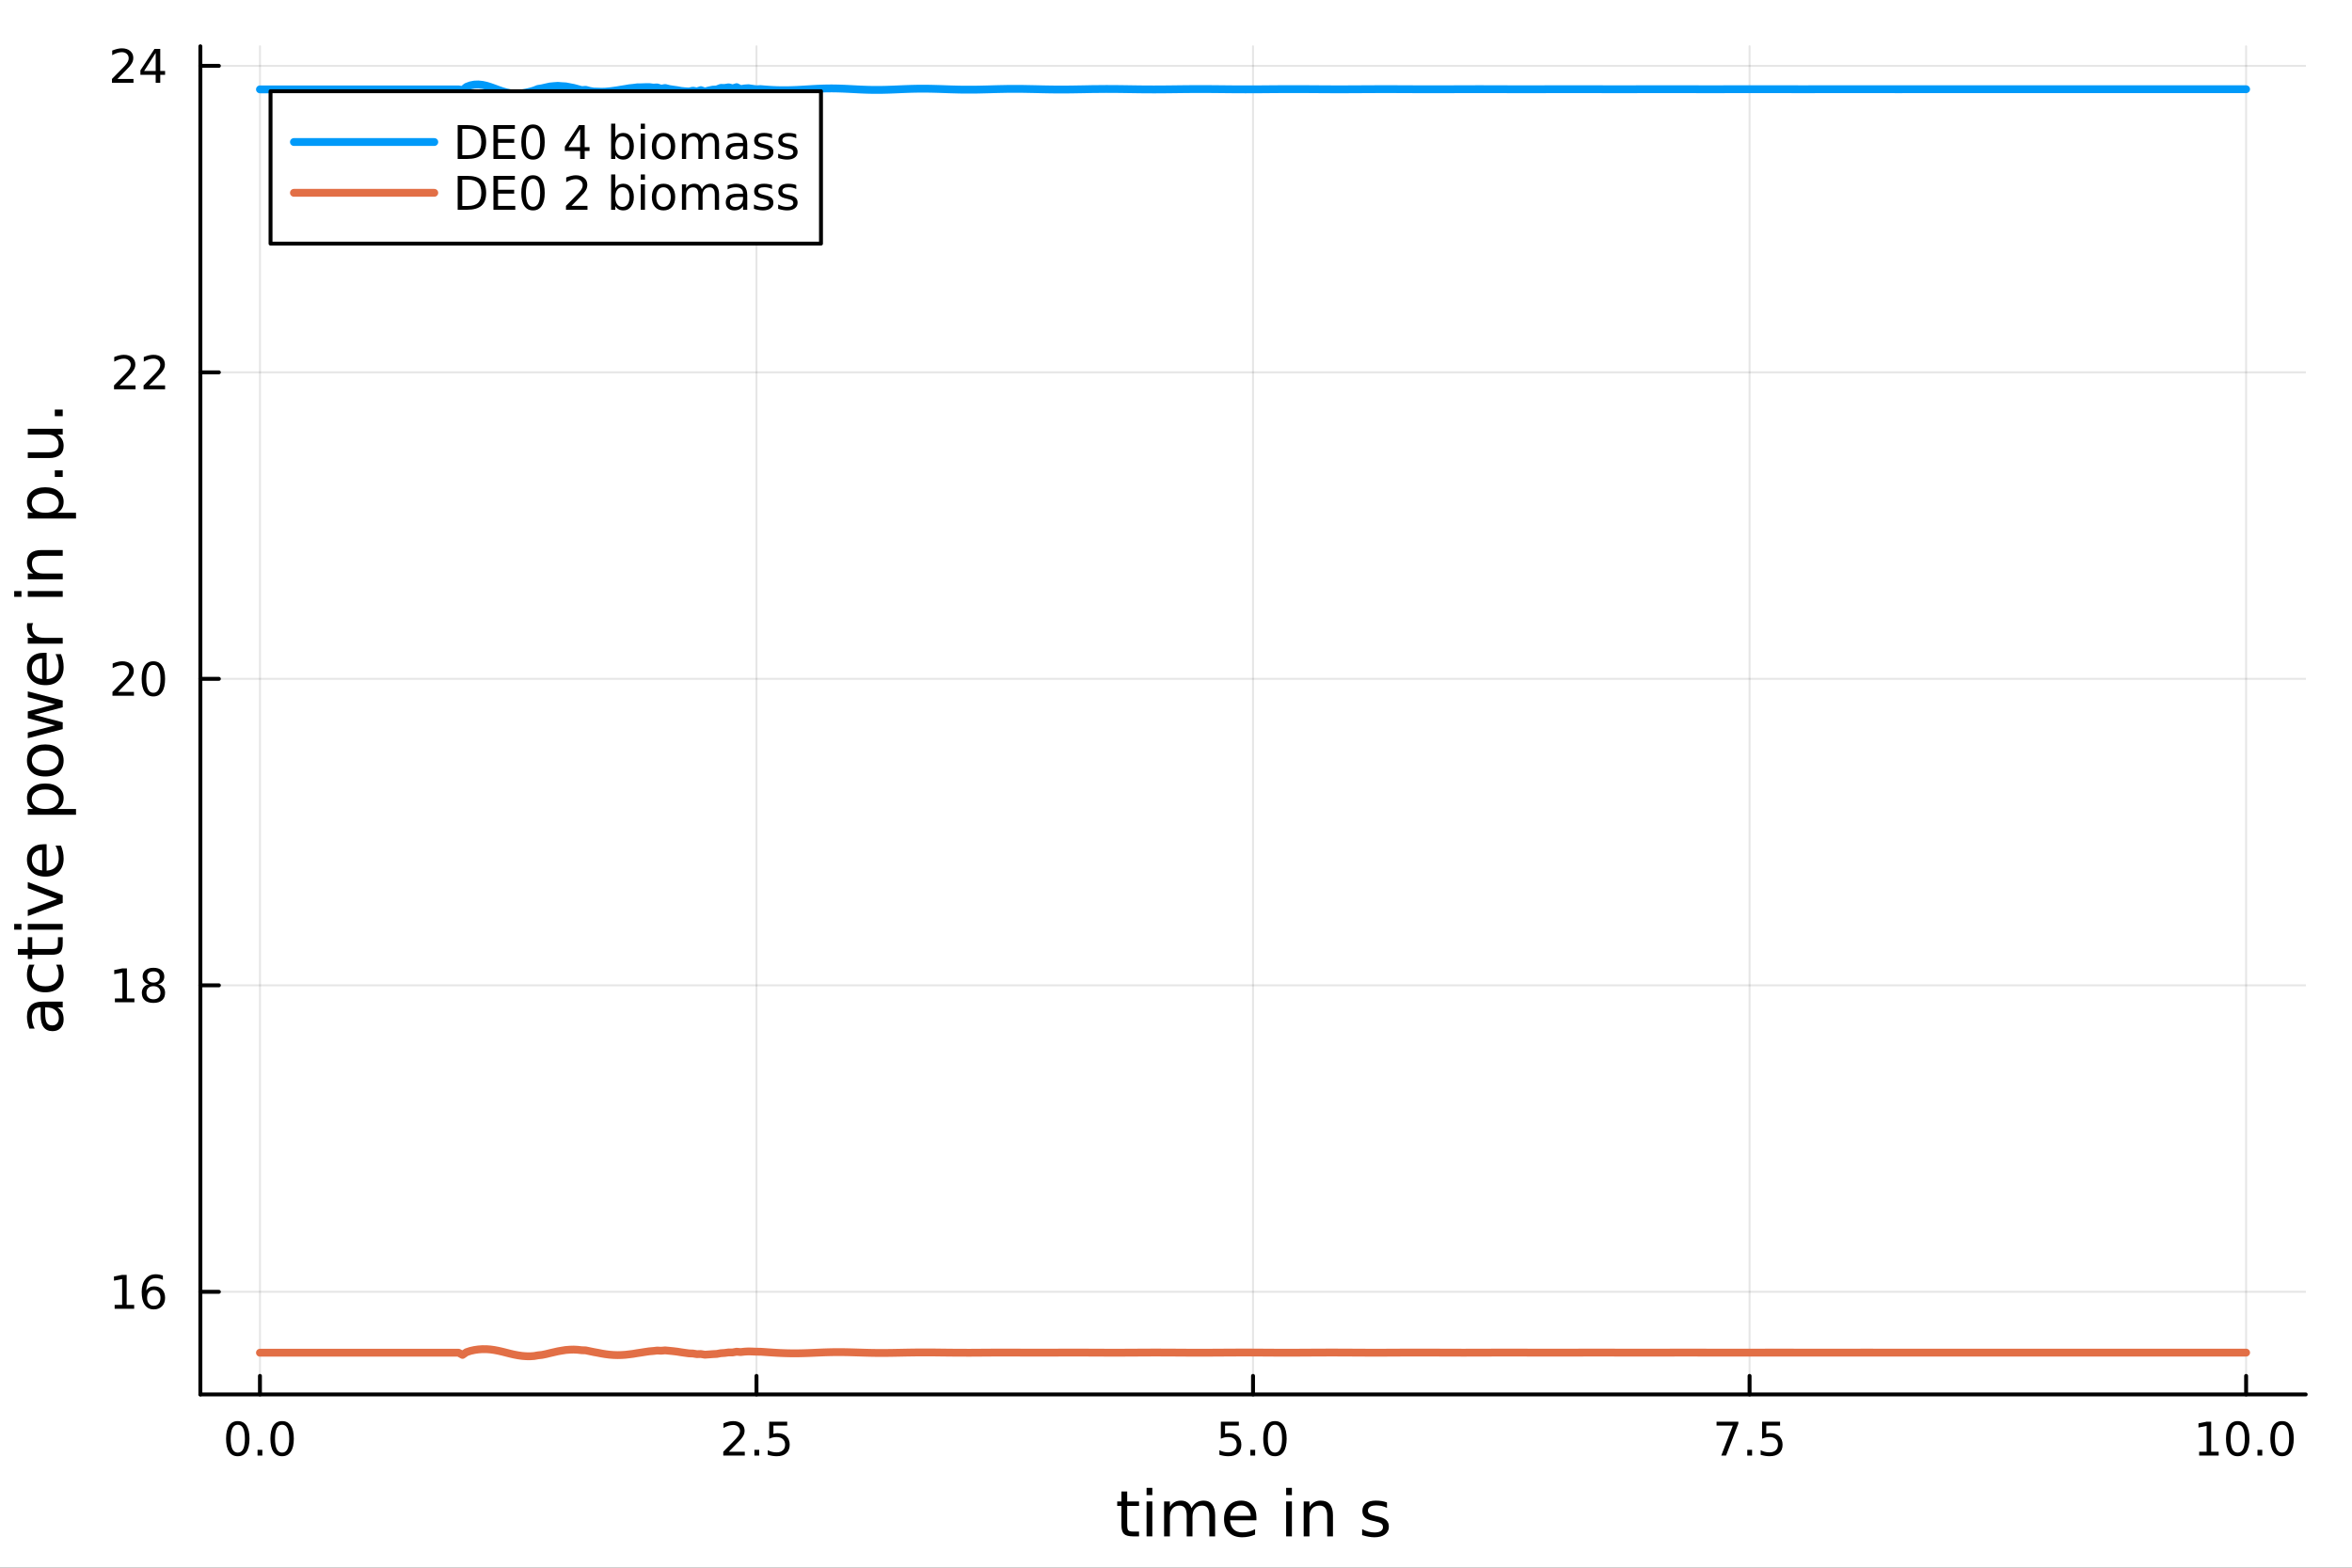 <svg xmlns="http://www.w3.org/2000/svg" xmlns:xlink="http://www.w3.org/1999/xlink" width="600" height="400" viewBox="0 0 2400 1600">
<rect x="0" y="0" width="2400" height="1600" fill="#333333" stroke="none"/>
<defs>
  <clipPath id="clip910">
    <rect x="0" y="0" width="2400" height="1600"></rect>
  </clipPath>
</defs>
<path clip-path="url(#clip910)" d="M0 1600 L2400 1600 L2400 0 L0 0  Z" fill="#ffffff" fill-rule="evenodd" fill-opacity="1"></path>
<defs>
  <clipPath id="clip911">
    <rect x="480" y="0" width="1681" height="1600"></rect>
  </clipPath>
</defs>
<path clip-path="url(#clip910)" d="M204.45 1423.18 L2352.76 1423.18 L2352.76 47.244 L204.45 47.244  Z" fill="#ffffff" fill-rule="evenodd" fill-opacity="1"></path>
<defs>
  <clipPath id="clip912">
    <rect x="204" y="47" width="2149" height="1377"></rect>
  </clipPath>
</defs>
<polyline clip-path="url(#clip912)" style="stroke:#000000; stroke-linecap:round; stroke-linejoin:round; stroke-width:2; stroke-opacity:0.1; fill:none" points="265.251,1423.18 265.251,47.244 "></polyline>
<polyline clip-path="url(#clip912)" style="stroke:#000000; stroke-linecap:round; stroke-linejoin:round; stroke-width:2; stroke-opacity:0.1; fill:none" points="771.927,1423.18 771.927,47.244 "></polyline>
<polyline clip-path="url(#clip912)" style="stroke:#000000; stroke-linecap:round; stroke-linejoin:round; stroke-width:2; stroke-opacity:0.1; fill:none" points="1278.6,1423.18 1278.6,47.244 "></polyline>
<polyline clip-path="url(#clip912)" style="stroke:#000000; stroke-linecap:round; stroke-linejoin:round; stroke-width:2; stroke-opacity:0.1; fill:none" points="1785.28,1423.18 1785.28,47.244 "></polyline>
<polyline clip-path="url(#clip912)" style="stroke:#000000; stroke-linecap:round; stroke-linejoin:round; stroke-width:2; stroke-opacity:0.1; fill:none" points="2291.95,1423.18 2291.95,47.244 "></polyline>
<polyline clip-path="url(#clip912)" style="stroke:#000000; stroke-linecap:round; stroke-linejoin:round; stroke-width:2; stroke-opacity:0.1; fill:none" points="204.45,1318.44 2352.76,1318.44 "></polyline>
<polyline clip-path="url(#clip912)" style="stroke:#000000; stroke-linecap:round; stroke-linejoin:round; stroke-width:2; stroke-opacity:0.1; fill:none" points="204.45,1005.63 2352.76,1005.63 "></polyline>
<polyline clip-path="url(#clip912)" style="stroke:#000000; stroke-linecap:round; stroke-linejoin:round; stroke-width:2; stroke-opacity:0.1; fill:none" points="204.45,692.826 2352.76,692.826 "></polyline>
<polyline clip-path="url(#clip912)" style="stroke:#000000; stroke-linecap:round; stroke-linejoin:round; stroke-width:2; stroke-opacity:0.1; fill:none" points="204.45,380.019 2352.76,380.019 "></polyline>
<polyline clip-path="url(#clip912)" style="stroke:#000000; stroke-linecap:round; stroke-linejoin:round; stroke-width:2; stroke-opacity:0.1; fill:none" points="204.45,67.213 2352.76,67.213 "></polyline>
<polyline clip-path="url(#clip910)" style="stroke:#000000; stroke-linecap:round; stroke-linejoin:round; stroke-width:4; stroke-opacity:1; fill:none" points="204.45,1423.18 2352.76,1423.18 "></polyline>
<polyline clip-path="url(#clip910)" style="stroke:#000000; stroke-linecap:round; stroke-linejoin:round; stroke-width:4; stroke-opacity:1; fill:none" points="265.251,1423.18 265.251,1404.28 "></polyline>
<polyline clip-path="url(#clip910)" style="stroke:#000000; stroke-linecap:round; stroke-linejoin:round; stroke-width:4; stroke-opacity:1; fill:none" points="771.927,1423.18 771.927,1404.28 "></polyline>
<polyline clip-path="url(#clip910)" style="stroke:#000000; stroke-linecap:round; stroke-linejoin:round; stroke-width:4; stroke-opacity:1; fill:none" points="1278.6,1423.18 1278.6,1404.28 "></polyline>
<polyline clip-path="url(#clip910)" style="stroke:#000000; stroke-linecap:round; stroke-linejoin:round; stroke-width:4; stroke-opacity:1; fill:none" points="1785.28,1423.18 1785.28,1404.28 "></polyline>
<polyline clip-path="url(#clip910)" style="stroke:#000000; stroke-linecap:round; stroke-linejoin:round; stroke-width:4; stroke-opacity:1; fill:none" points="2291.95,1423.18 2291.95,1404.28 "></polyline>
<path clip-path="url(#clip910)" d="M242.635 1454.1 Q239.024 1454.1 237.195 1457.66 Q235.39 1461.2 235.39 1468.33 Q235.39 1475.44 237.195 1479.01 Q239.024 1482.55 242.635 1482.55 Q246.269 1482.55 248.075 1479.01 Q249.904 1475.44 249.904 1468.33 Q249.904 1461.2 248.075 1457.66 Q246.269 1454.1 242.635 1454.1 M242.635 1450.39 Q248.445 1450.39 251.501 1455 Q254.58 1459.58 254.58 1468.33 Q254.58 1477.06 251.501 1481.67 Q248.445 1486.25 242.635 1486.25 Q236.825 1486.25 233.746 1481.67 Q230.691 1477.06 230.691 1468.33 Q230.691 1459.58 233.746 1455 Q236.825 1450.39 242.635 1450.39 Z" fill="#000000" fill-rule="nonzero" fill-opacity="1"></path><path clip-path="url(#clip910)" d="M262.797 1479.7 L267.681 1479.7 L267.681 1485.58 L262.797 1485.58 L262.797 1479.7 Z" fill="#000000" fill-rule="nonzero" fill-opacity="1"></path><path clip-path="url(#clip910)" d="M287.866 1454.1 Q284.255 1454.1 282.427 1457.66 Q280.621 1461.2 280.621 1468.33 Q280.621 1475.44 282.427 1479.01 Q284.255 1482.55 287.866 1482.55 Q291.501 1482.55 293.306 1479.01 Q295.135 1475.44 295.135 1468.33 Q295.135 1461.2 293.306 1457.66 Q291.501 1454.1 287.866 1454.1 M287.866 1450.39 Q293.677 1450.39 296.732 1455 Q299.811 1459.58 299.811 1468.33 Q299.811 1477.06 296.732 1481.67 Q293.677 1486.25 287.866 1486.25 Q282.056 1486.25 278.978 1481.67 Q275.922 1477.06 275.922 1468.33 Q275.922 1459.58 278.978 1455 Q282.056 1450.39 287.866 1450.39 Z" fill="#000000" fill-rule="nonzero" fill-opacity="1"></path><path clip-path="url(#clip910)" d="M743.663 1481.64 L759.982 1481.64 L759.982 1485.58 L738.038 1485.58 L738.038 1481.64 Q740.7 1478.89 745.283 1474.26 Q749.89 1469.61 751.07 1468.27 Q753.316 1465.74 754.195 1464.01 Q755.098 1462.25 755.098 1460.56 Q755.098 1457.8 753.154 1456.07 Q751.232 1454.33 748.131 1454.33 Q745.932 1454.33 743.478 1455.09 Q741.047 1455.86 738.27 1457.41 L738.27 1452.69 Q741.094 1451.55 743.547 1450.97 Q746.001 1450.39 748.038 1450.39 Q753.408 1450.39 756.603 1453.08 Q759.797 1455.77 759.797 1460.26 Q759.797 1462.39 758.987 1464.31 Q758.2 1466.2 756.094 1468.8 Q755.515 1469.47 752.413 1472.69 Q749.311 1475.88 743.663 1481.64 Z" fill="#000000" fill-rule="nonzero" fill-opacity="1"></path><path clip-path="url(#clip910)" d="M769.797 1479.7 L774.681 1479.7 L774.681 1485.58 L769.797 1485.58 L769.797 1479.7 Z" fill="#000000" fill-rule="nonzero" fill-opacity="1"></path><path clip-path="url(#clip910)" d="M784.913 1451.02 L803.269 1451.02 L803.269 1454.96 L789.195 1454.96 L789.195 1463.43 Q790.214 1463.08 791.232 1462.92 Q792.251 1462.73 793.269 1462.73 Q799.056 1462.73 802.436 1465.9 Q805.816 1469.08 805.816 1474.49 Q805.816 1480.07 802.343 1483.17 Q798.871 1486.25 792.552 1486.25 Q790.376 1486.25 788.107 1485.88 Q785.862 1485.51 783.455 1484.77 L783.455 1480.07 Q785.538 1481.2 787.76 1481.76 Q789.982 1482.32 792.459 1482.32 Q796.464 1482.32 798.802 1480.21 Q801.14 1478.1 801.14 1474.49 Q801.14 1470.88 798.802 1468.77 Q796.464 1466.67 792.459 1466.67 Q790.584 1466.67 788.709 1467.08 Q786.857 1467.5 784.913 1468.38 L784.913 1451.02 Z" fill="#000000" fill-rule="nonzero" fill-opacity="1"></path><path clip-path="url(#clip910)" d="M1245.77 1451.02 L1264.12 1451.02 L1264.12 1454.96 L1250.05 1454.96 L1250.05 1463.43 Q1251.07 1463.08 1252.09 1462.92 Q1253.11 1462.73 1254.12 1462.73 Q1259.91 1462.73 1263.29 1465.9 Q1266.67 1469.08 1266.67 1474.49 Q1266.67 1480.07 1263.2 1483.17 Q1259.73 1486.25 1253.41 1486.25 Q1251.23 1486.25 1248.96 1485.88 Q1246.72 1485.51 1244.31 1484.77 L1244.31 1480.07 Q1246.39 1481.2 1248.61 1481.76 Q1250.84 1482.32 1253.31 1482.32 Q1257.32 1482.32 1259.66 1480.21 Q1261.99 1478.1 1261.99 1474.49 Q1261.99 1470.88 1259.66 1468.77 Q1257.32 1466.67 1253.31 1466.67 Q1251.44 1466.67 1249.56 1467.08 Q1247.71 1467.5 1245.77 1468.38 L1245.77 1451.02 Z" fill="#000000" fill-rule="nonzero" fill-opacity="1"></path><path clip-path="url(#clip910)" d="M1275.88 1479.7 L1280.77 1479.7 L1280.77 1485.58 L1275.88 1485.58 L1275.88 1479.7 Z" fill="#000000" fill-rule="nonzero" fill-opacity="1"></path><path clip-path="url(#clip910)" d="M1300.95 1454.1 Q1297.34 1454.1 1295.51 1457.66 Q1293.71 1461.2 1293.71 1468.33 Q1293.71 1475.44 1295.51 1479.01 Q1297.34 1482.55 1300.95 1482.55 Q1304.59 1482.55 1306.39 1479.01 Q1308.22 1475.44 1308.22 1468.33 Q1308.22 1461.2 1306.39 1457.66 Q1304.59 1454.1 1300.95 1454.1 M1300.95 1450.39 Q1306.76 1450.39 1309.82 1455 Q1312.9 1459.58 1312.9 1468.33 Q1312.9 1477.06 1309.82 1481.67 Q1306.76 1486.25 1300.95 1486.25 Q1295.14 1486.25 1292.06 1481.67 Q1289.01 1477.06 1289.01 1468.33 Q1289.01 1459.58 1292.06 1455 Q1295.14 1450.39 1300.95 1450.39 Z" fill="#000000" fill-rule="nonzero" fill-opacity="1"></path><path clip-path="url(#clip910)" d="M1751.6 1451.02 L1773.82 1451.02 L1773.82 1453.01 L1761.27 1485.58 L1756.39 1485.58 L1768.2 1454.96 L1751.6 1454.96 L1751.6 1451.02 Z" fill="#000000" fill-rule="nonzero" fill-opacity="1"></path><path clip-path="url(#clip910)" d="M1782.94 1479.7 L1787.83 1479.7 L1787.83 1485.58 L1782.94 1485.58 L1782.94 1479.7 Z" fill="#000000" fill-rule="nonzero" fill-opacity="1"></path><path clip-path="url(#clip910)" d="M1798.06 1451.02 L1816.41 1451.02 L1816.41 1454.96 L1802.34 1454.96 L1802.34 1463.43 Q1803.36 1463.08 1804.38 1462.92 Q1805.39 1462.73 1806.41 1462.73 Q1812.2 1462.73 1815.58 1465.9 Q1818.96 1469.08 1818.96 1474.49 Q1818.96 1480.07 1815.49 1483.17 Q1812.01 1486.25 1805.7 1486.25 Q1803.52 1486.25 1801.25 1485.88 Q1799.01 1485.51 1796.6 1484.77 L1796.6 1480.07 Q1798.68 1481.2 1800.9 1481.76 Q1803.13 1482.32 1805.6 1482.32 Q1809.61 1482.32 1811.95 1480.21 Q1814.28 1478.1 1814.28 1474.49 Q1814.28 1470.88 1811.95 1468.77 Q1809.61 1466.67 1805.6 1466.67 Q1803.73 1466.67 1801.85 1467.08 Q1800 1467.5 1798.06 1468.38 L1798.06 1451.02 Z" fill="#000000" fill-rule="nonzero" fill-opacity="1"></path><path clip-path="url(#clip910)" d="M2244.03 1481.64 L2251.67 1481.64 L2251.67 1455.28 L2243.36 1456.95 L2243.36 1452.69 L2251.62 1451.02 L2256.3 1451.02 L2256.3 1481.64 L2263.93 1481.64 L2263.93 1485.58 L2244.03 1485.58 L2244.03 1481.64 Z" fill="#000000" fill-rule="nonzero" fill-opacity="1"></path><path clip-path="url(#clip910)" d="M2283.38 1454.1 Q2279.77 1454.1 2277.94 1457.66 Q2276.13 1461.2 2276.13 1468.33 Q2276.13 1475.44 2277.94 1479.01 Q2279.77 1482.55 2283.38 1482.55 Q2287.01 1482.55 2288.82 1479.01 Q2290.65 1475.44 2290.65 1468.33 Q2290.65 1461.2 2288.82 1457.66 Q2287.01 1454.1 2283.38 1454.1 M2283.38 1450.39 Q2289.19 1450.39 2292.24 1455 Q2295.32 1459.58 2295.32 1468.33 Q2295.32 1477.06 2292.24 1481.67 Q2289.19 1486.25 2283.38 1486.25 Q2277.57 1486.25 2274.49 1481.67 Q2271.43 1477.06 2271.43 1468.33 Q2271.43 1459.58 2274.49 1455 Q2277.57 1450.39 2283.38 1450.39 Z" fill="#000000" fill-rule="nonzero" fill-opacity="1"></path><path clip-path="url(#clip910)" d="M2303.54 1479.7 L2308.42 1479.7 L2308.42 1485.58 L2303.54 1485.58 L2303.54 1479.7 Z" fill="#000000" fill-rule="nonzero" fill-opacity="1"></path><path clip-path="url(#clip910)" d="M2328.61 1454.1 Q2325 1454.1 2323.17 1457.66 Q2321.36 1461.2 2321.36 1468.33 Q2321.36 1475.44 2323.17 1479.01 Q2325 1482.55 2328.61 1482.55 Q2332.24 1482.55 2334.05 1479.01 Q2335.88 1475.44 2335.88 1468.33 Q2335.88 1461.2 2334.05 1457.66 Q2332.24 1454.1 2328.61 1454.1 M2328.61 1450.39 Q2334.42 1450.39 2337.48 1455 Q2340.55 1459.58 2340.55 1468.33 Q2340.55 1477.06 2337.48 1481.67 Q2334.42 1486.25 2328.61 1486.25 Q2322.8 1486.25 2319.72 1481.67 Q2316.67 1477.06 2316.67 1468.33 Q2316.67 1459.58 2319.72 1455 Q2322.8 1450.39 2328.61 1450.39 Z" fill="#000000" fill-rule="nonzero" fill-opacity="1"></path><path clip-path="url(#clip910)" d="M1150.21 1522.27 L1150.21 1532.4 L1162.27 1532.4 L1162.27 1536.95 L1150.21 1536.95 L1150.21 1556.3 Q1150.21 1560.66 1151.38 1561.9 Q1152.59 1563.14 1156.25 1563.14 L1162.27 1563.14 L1162.27 1568.04 L1156.25 1568.04 Q1149.47 1568.04 1146.9 1565.53 Q1144.32 1562.98 1144.32 1556.3 L1144.32 1536.95 L1140.02 1536.95 L1140.02 1532.4 L1144.32 1532.4 L1144.32 1522.27 L1150.21 1522.27 Z" fill="#000000" fill-rule="nonzero" fill-opacity="1"></path><path clip-path="url(#clip910)" d="M1169.97 1532.4 L1175.83 1532.4 L1175.83 1568.04 L1169.97 1568.04 L1169.97 1532.4 M1169.97 1518.52 L1175.83 1518.52 L1175.83 1525.93 L1169.97 1525.93 L1169.97 1518.52 Z" fill="#000000" fill-rule="nonzero" fill-opacity="1"></path><path clip-path="url(#clip910)" d="M1215.84 1539.24 Q1218.03 1535.29 1221.09 1533.41 Q1224.14 1531.54 1228.28 1531.54 Q1233.85 1531.54 1236.88 1535.45 Q1239.9 1539.33 1239.9 1546.53 L1239.9 1568.04 L1234.01 1568.04 L1234.01 1546.72 Q1234.01 1541.59 1232.2 1539.11 Q1230.38 1536.63 1226.66 1536.63 Q1222.11 1536.63 1219.47 1539.65 Q1216.82 1542.68 1216.82 1547.9 L1216.82 1568.04 L1210.94 1568.04 L1210.94 1546.72 Q1210.94 1541.56 1209.12 1539.11 Q1207.31 1536.63 1203.52 1536.63 Q1199.03 1536.63 1196.39 1539.68 Q1193.75 1542.71 1193.75 1547.9 L1193.75 1568.04 L1187.86 1568.04 L1187.86 1532.4 L1193.75 1532.4 L1193.75 1537.93 Q1195.75 1534.66 1198.55 1533.1 Q1201.35 1531.54 1205.21 1531.54 Q1209.09 1531.54 1211.79 1533.51 Q1214.53 1535.48 1215.84 1539.24 Z" fill="#000000" fill-rule="nonzero" fill-opacity="1"></path><path clip-path="url(#clip910)" d="M1282.07 1548.76 L1282.07 1551.62 L1255.15 1551.62 Q1255.53 1557.67 1258.77 1560.85 Q1262.05 1564 1267.88 1564 Q1271.25 1564 1274.4 1563.17 Q1277.58 1562.35 1280.7 1560.69 L1280.7 1566.23 Q1277.55 1567.57 1274.24 1568.27 Q1270.93 1568.97 1267.53 1568.97 Q1259 1568.97 1254 1564 Q1249.03 1559.04 1249.03 1550.57 Q1249.03 1541.82 1253.74 1536.69 Q1258.49 1531.54 1266.51 1531.54 Q1273.7 1531.54 1277.87 1536.18 Q1282.07 1540.8 1282.07 1548.76 M1276.22 1547.04 Q1276.15 1542.23 1273.51 1539.37 Q1270.9 1536.5 1266.57 1536.5 Q1261.67 1536.5 1258.71 1539.27 Q1255.78 1542.04 1255.34 1547.07 L1276.22 1547.04 Z" fill="#000000" fill-rule="nonzero" fill-opacity="1"></path><path clip-path="url(#clip910)" d="M1312.4 1532.4 L1318.26 1532.4 L1318.26 1568.04 L1312.4 1568.04 L1312.4 1532.4 M1312.4 1518.52 L1318.26 1518.52 L1318.26 1525.93 L1312.4 1525.93 L1312.4 1518.52 Z" fill="#000000" fill-rule="nonzero" fill-opacity="1"></path><path clip-path="url(#clip910)" d="M1360.15 1546.53 L1360.15 1568.04 L1354.29 1568.04 L1354.29 1546.72 Q1354.29 1541.66 1352.32 1539.14 Q1350.34 1536.63 1346.4 1536.63 Q1341.66 1536.63 1338.92 1539.65 Q1336.18 1542.68 1336.18 1547.9 L1336.18 1568.04 L1330.29 1568.04 L1330.29 1532.4 L1336.18 1532.4 L1336.18 1537.93 Q1338.28 1534.72 1341.11 1533.13 Q1343.98 1531.54 1347.7 1531.54 Q1353.85 1531.54 1357 1535.36 Q1360.15 1539.14 1360.15 1546.53 Z" fill="#000000" fill-rule="nonzero" fill-opacity="1"></path><path clip-path="url(#clip910)" d="M1415.27 1533.45 L1415.27 1538.98 Q1412.79 1537.71 1410.12 1537.07 Q1407.44 1536.44 1404.58 1536.44 Q1400.22 1536.44 1398.02 1537.77 Q1395.86 1539.11 1395.86 1541.79 Q1395.86 1543.82 1397.42 1545 Q1398.98 1546.15 1403.69 1547.2 L1405.69 1547.64 Q1411.93 1548.98 1414.54 1551.43 Q1417.18 1553.85 1417.18 1558.21 Q1417.18 1563.17 1413.24 1566.07 Q1409.32 1568.97 1402.45 1568.97 Q1399.58 1568.97 1396.46 1568.39 Q1393.38 1567.85 1389.94 1566.74 L1389.94 1560.69 Q1393.19 1562.38 1396.34 1563.24 Q1399.49 1564.07 1402.57 1564.07 Q1406.71 1564.07 1408.94 1562.66 Q1411.17 1561.23 1411.17 1558.65 Q1411.17 1556.27 1409.55 1554.99 Q1407.95 1553.72 1402.51 1552.54 L1400.47 1552.07 Q1395.03 1550.92 1392.61 1548.56 Q1390.19 1546.18 1390.19 1542.04 Q1390.19 1537.01 1393.76 1534.27 Q1397.32 1531.54 1403.88 1531.54 Q1407.13 1531.54 1409.99 1532.01 Q1412.86 1532.49 1415.27 1533.45 Z" fill="#000000" fill-rule="nonzero" fill-opacity="1"></path><polyline clip-path="url(#clip910)" style="stroke:#000000; stroke-linecap:round; stroke-linejoin:round; stroke-width:4; stroke-opacity:1; fill:none" points="204.45,1423.18 204.45,47.244 "></polyline>
<polyline clip-path="url(#clip910)" style="stroke:#000000; stroke-linecap:round; stroke-linejoin:round; stroke-width:4; stroke-opacity:1; fill:none" points="204.45,1318.44 223.347,1318.44 "></polyline>
<polyline clip-path="url(#clip910)" style="stroke:#000000; stroke-linecap:round; stroke-linejoin:round; stroke-width:4; stroke-opacity:1; fill:none" points="204.45,1005.63 223.347,1005.63 "></polyline>
<polyline clip-path="url(#clip910)" style="stroke:#000000; stroke-linecap:round; stroke-linejoin:round; stroke-width:4; stroke-opacity:1; fill:none" points="204.45,692.826 223.347,692.826 "></polyline>
<polyline clip-path="url(#clip910)" style="stroke:#000000; stroke-linecap:round; stroke-linejoin:round; stroke-width:4; stroke-opacity:1; fill:none" points="204.45,380.019 223.347,380.019 "></polyline>
<polyline clip-path="url(#clip910)" style="stroke:#000000; stroke-linecap:round; stroke-linejoin:round; stroke-width:4; stroke-opacity:1; fill:none" points="204.45,67.213 223.347,67.213 "></polyline>
<path clip-path="url(#clip910)" d="M116.992 1331.78 L124.63 1331.78 L124.63 1305.42 L116.32 1307.08 L116.32 1302.83 L124.584 1301.16 L129.26 1301.16 L129.26 1331.78 L136.899 1331.78 L136.899 1335.72 L116.992 1335.72 L116.992 1331.78 Z" fill="#000000" fill-rule="nonzero" fill-opacity="1"></path><path clip-path="url(#clip910)" d="M156.922 1316.58 Q153.774 1316.58 151.922 1318.73 Q150.093 1320.88 150.093 1324.63 Q150.093 1328.36 151.922 1330.53 Q153.774 1332.69 156.922 1332.69 Q160.07 1332.69 161.899 1330.53 Q163.751 1328.36 163.751 1324.63 Q163.751 1320.88 161.899 1318.73 Q160.07 1316.58 156.922 1316.58 M166.204 1301.92 L166.204 1306.18 Q164.445 1305.35 162.64 1304.91 Q160.857 1304.47 159.098 1304.47 Q154.468 1304.47 152.015 1307.59 Q149.584 1310.72 149.237 1317.04 Q150.603 1315.02 152.663 1313.96 Q154.723 1312.87 157.2 1312.87 Q162.408 1312.87 165.417 1316.04 Q168.45 1319.19 168.45 1324.63 Q168.45 1329.96 165.302 1333.17 Q162.153 1336.39 156.922 1336.39 Q150.927 1336.39 147.755 1331.81 Q144.584 1327.2 144.584 1318.47 Q144.584 1310.28 148.473 1305.42 Q152.362 1300.53 158.913 1300.53 Q160.672 1300.53 162.454 1300.88 Q164.26 1301.23 166.204 1301.92 Z" fill="#000000" fill-rule="nonzero" fill-opacity="1"></path><path clip-path="url(#clip910)" d="M117.246 1018.98 L124.885 1018.98 L124.885 992.612 L116.575 994.278 L116.575 990.019 L124.839 988.352 L129.515 988.352 L129.515 1018.98 L137.154 1018.98 L137.154 1022.91 L117.246 1022.91 L117.246 1018.98 Z" fill="#000000" fill-rule="nonzero" fill-opacity="1"></path><path clip-path="url(#clip910)" d="M156.598 1006.5 Q153.265 1006.5 151.343 1008.28 Q149.445 1010.07 149.445 1013.19 Q149.445 1016.32 151.343 1018.1 Q153.265 1019.88 156.598 1019.88 Q159.931 1019.88 161.852 1018.1 Q163.774 1016.29 163.774 1013.19 Q163.774 1010.07 161.852 1008.28 Q159.954 1006.5 156.598 1006.5 M151.922 1004.51 Q148.913 1003.77 147.223 1001.71 Q145.556 999.649 145.556 996.686 Q145.556 992.542 148.496 990.135 Q151.459 987.727 156.598 987.727 Q161.76 987.727 164.7 990.135 Q167.64 992.542 167.64 996.686 Q167.64 999.649 165.95 1001.71 Q164.283 1003.77 161.297 1004.51 Q164.677 1005.3 166.552 1007.59 Q168.45 1009.88 168.45 1013.19 Q168.45 1018.21 165.371 1020.9 Q162.315 1023.58 156.598 1023.58 Q150.88 1023.58 147.802 1020.9 Q144.746 1018.21 144.746 1013.19 Q144.746 1009.88 146.644 1007.59 Q148.542 1005.3 151.922 1004.51 M150.209 997.126 Q150.209 999.811 151.876 1001.32 Q153.566 1002.82 156.598 1002.82 Q159.607 1002.82 161.297 1001.32 Q163.01 999.811 163.01 997.126 Q163.01 994.44 161.297 992.936 Q159.607 991.431 156.598 991.431 Q153.566 991.431 151.876 992.936 Q150.209 994.44 150.209 997.126 Z" fill="#000000" fill-rule="nonzero" fill-opacity="1"></path><path clip-path="url(#clip910)" d="M120.371 706.171 L136.691 706.171 L136.691 710.106 L114.746 710.106 L114.746 706.171 Q117.408 703.416 121.992 698.786 Q126.598 694.134 127.779 692.791 Q130.024 690.268 130.904 688.532 Q131.806 686.773 131.806 685.083 Q131.806 682.328 129.862 680.592 Q127.941 678.856 124.839 678.856 Q122.64 678.856 120.186 679.62 Q117.756 680.384 114.978 681.935 L114.978 677.212 Q117.802 676.078 120.255 675.5 Q122.709 674.921 124.746 674.921 Q130.117 674.921 133.311 677.606 Q136.505 680.291 136.505 684.782 Q136.505 686.912 135.695 688.833 Q134.908 690.731 132.802 693.324 Q132.223 693.995 129.121 697.212 Q126.019 700.407 120.371 706.171 Z" fill="#000000" fill-rule="nonzero" fill-opacity="1"></path><path clip-path="url(#clip910)" d="M156.505 678.625 Q152.894 678.625 151.066 682.189 Q149.26 685.731 149.26 692.861 Q149.26 699.967 151.066 703.532 Q152.894 707.073 156.505 707.073 Q160.14 707.073 161.945 703.532 Q163.774 699.967 163.774 692.861 Q163.774 685.731 161.945 682.189 Q160.14 678.625 156.505 678.625 M156.505 674.921 Q162.315 674.921 165.371 679.527 Q168.45 684.111 168.45 692.861 Q168.45 701.587 165.371 706.194 Q162.315 710.777 156.505 710.777 Q150.695 710.777 147.616 706.194 Q144.561 701.587 144.561 692.861 Q144.561 684.111 147.616 679.527 Q150.695 674.921 156.505 674.921 Z" fill="#000000" fill-rule="nonzero" fill-opacity="1"></path><path clip-path="url(#clip910)" d="M121.968 393.364 L138.288 393.364 L138.288 397.299 L116.343 397.299 L116.343 393.364 Q119.006 390.609 123.589 385.98 Q128.195 381.327 129.376 379.984 Q131.621 377.461 132.501 375.725 Q133.404 373.966 133.404 372.276 Q133.404 369.522 131.459 367.785 Q129.538 366.049 126.436 366.049 Q124.237 366.049 121.783 366.813 Q119.353 367.577 116.575 369.128 L116.575 364.406 Q119.399 363.272 121.853 362.693 Q124.306 362.114 126.343 362.114 Q131.714 362.114 134.908 364.799 Q138.103 367.485 138.103 371.975 Q138.103 374.105 137.292 376.026 Q136.505 377.924 134.399 380.517 Q133.82 381.188 130.718 384.406 Q127.617 387.6 121.968 393.364 Z" fill="#000000" fill-rule="nonzero" fill-opacity="1"></path><path clip-path="url(#clip910)" d="M152.13 393.364 L168.45 393.364 L168.45 397.299 L146.505 397.299 L146.505 393.364 Q149.167 390.609 153.751 385.98 Q158.357 381.327 159.538 379.984 Q161.783 377.461 162.663 375.725 Q163.565 373.966 163.565 372.276 Q163.565 369.522 161.621 367.785 Q159.7 366.049 156.598 366.049 Q154.399 366.049 151.945 366.813 Q149.515 367.577 146.737 369.128 L146.737 364.406 Q149.561 363.272 152.015 362.693 Q154.468 362.114 156.505 362.114 Q161.876 362.114 165.07 364.799 Q168.264 367.485 168.264 371.975 Q168.264 374.105 167.454 376.026 Q166.667 377.924 164.561 380.517 Q163.982 381.188 160.88 384.406 Q157.778 387.6 152.13 393.364 Z" fill="#000000" fill-rule="nonzero" fill-opacity="1"></path><path clip-path="url(#clip910)" d="M119.885 80.557 L136.204 80.557 L136.204 84.493 L114.26 84.493 L114.26 80.557 Q116.922 77.803 121.505 73.173 Q126.112 68.52 127.292 67.178 Q129.538 64.655 130.417 62.919 Q131.32 61.159 131.32 59.47 Q131.32 56.715 129.376 54.979 Q127.455 53.243 124.353 53.243 Q122.154 53.243 119.7 54.007 Q117.269 54.77 114.492 56.322 L114.492 51.599 Q117.316 50.465 119.769 49.886 Q122.223 49.308 124.26 49.308 Q129.63 49.308 132.825 51.993 Q136.019 54.678 136.019 59.169 Q136.019 61.298 135.209 63.22 Q134.422 65.118 132.316 67.71 Q131.737 68.382 128.635 71.599 Q125.533 74.794 119.885 80.557 Z" fill="#000000" fill-rule="nonzero" fill-opacity="1"></path><path clip-path="url(#clip910)" d="M158.866 54.007 L147.061 72.456 L158.866 72.456 L158.866 54.007 M157.64 49.933 L163.519 49.933 L163.519 72.456 L168.45 72.456 L168.45 76.344 L163.519 76.344 L163.519 84.493 L158.866 84.493 L158.866 76.344 L143.265 76.344 L143.265 71.831 L157.64 49.933 Z" fill="#000000" fill-rule="nonzero" fill-opacity="1"></path><path clip-path="url(#clip910)" d="M46.085 1033.97 Q46.085 1041.07 47.708 1043.81 Q49.331 1046.54 53.246 1046.54 Q56.365 1046.54 58.211 1044.51 Q60.026 1042.44 60.026 1038.9 Q60.026 1034.03 56.588 1031.11 Q53.119 1028.15 47.39 1028.15 L46.085 1028.15 L46.085 1033.97 M43.666 1022.29 L64.004 1022.29 L64.004 1028.15 L58.593 1028.15 Q61.84 1030.15 63.399 1033.14 Q64.927 1036.13 64.927 1040.46 Q64.927 1045.94 61.872 1049.18 Q58.784 1052.4 53.628 1052.4 Q47.612 1052.4 44.557 1048.39 Q41.501 1044.35 41.501 1036.36 L41.501 1028.15 L40.928 1028.15 Q36.886 1028.15 34.69 1030.82 Q32.462 1033.46 32.462 1038.27 Q32.462 1041.32 33.194 1044.22 Q33.926 1047.12 35.39 1049.79 L29.98 1049.79 Q28.738 1046.57 28.133 1043.55 Q27.497 1040.53 27.497 1037.66 Q27.497 1029.93 31.507 1026.11 Q35.518 1022.29 43.666 1022.29 Z" fill="#000000" fill-rule="nonzero" fill-opacity="1"></path><path clip-path="url(#clip910)" d="M29.725 984.573 L35.199 984.573 Q33.831 987.055 33.162 989.57 Q32.462 992.052 32.462 994.599 Q32.462 1000.3 36.09 1003.45 Q39.687 1006.6 46.212 1006.6 Q52.737 1006.6 56.365 1003.45 Q59.962 1000.3 59.962 994.599 Q59.962 992.052 59.294 989.57 Q58.593 987.055 57.225 984.573 L62.636 984.573 Q63.781 987.023 64.354 989.665 Q64.927 992.275 64.927 995.235 Q64.927 1003.29 59.866 1008.03 Q54.806 1012.77 46.212 1012.77 Q37.491 1012.77 32.494 1008 Q27.497 1003.19 27.497 994.853 Q27.497 992.148 28.07 989.57 Q28.611 986.992 29.725 984.573 Z" fill="#000000" fill-rule="nonzero" fill-opacity="1"></path><path clip-path="url(#clip910)" d="M18.235 968.595 L28.356 968.595 L28.356 956.532 L32.908 956.532 L32.908 968.595 L52.259 968.595 Q56.62 968.595 57.861 967.417 Q59.103 966.208 59.103 962.547 L59.103 956.532 L64.004 956.532 L64.004 962.547 Q64.004 969.327 61.49 971.905 Q58.943 974.483 52.259 974.483 L32.908 974.483 L32.908 978.78 L28.356 978.78 L28.356 974.483 L18.235 974.483 L18.235 968.595 Z" fill="#000000" fill-rule="nonzero" fill-opacity="1"></path><path clip-path="url(#clip910)" d="M28.356 948.829 L28.356 942.973 L64.004 942.973 L64.004 948.829 L28.356 948.829 M14.479 948.829 L14.479 942.973 L21.895 942.973 L21.895 948.829 L14.479 948.829 Z" fill="#000000" fill-rule="nonzero" fill-opacity="1"></path><path clip-path="url(#clip910)" d="M28.356 934.92 L28.356 928.714 L58.275 917.574 L28.356 906.434 L28.356 900.227 L64.004 913.595 L64.004 921.552 L28.356 934.92 Z" fill="#000000" fill-rule="nonzero" fill-opacity="1"></path><path clip-path="url(#clip910)" d="M44.716 861.651 L47.581 861.651 L47.581 888.578 Q53.628 888.196 56.811 884.949 Q59.962 881.671 59.962 875.846 Q59.962 872.473 59.134 869.321 Q58.307 866.139 56.652 863.019 L62.19 863.019 Q63.527 866.17 64.227 869.481 Q64.927 872.791 64.927 876.196 Q64.927 884.727 59.962 889.724 Q54.997 894.689 46.53 894.689 Q37.777 894.689 32.653 889.978 Q27.497 885.236 27.497 877.215 Q27.497 870.022 32.144 865.852 Q36.759 861.651 44.716 861.651 M42.997 867.507 Q38.191 867.571 35.327 870.213 Q32.462 872.823 32.462 877.151 Q32.462 882.053 35.231 885.013 Q38 887.941 43.029 888.387 L42.997 867.507 Z" fill="#000000" fill-rule="nonzero" fill-opacity="1"></path><path clip-path="url(#clip910)" d="M58.657 825.653 L77.563 825.653 L77.563 831.541 L28.356 831.541 L28.356 825.653 L33.767 825.653 Q30.584 823.807 29.056 821.006 Q27.497 818.173 27.497 814.258 Q27.497 807.765 32.653 803.723 Q37.809 799.649 46.212 799.649 Q54.615 799.649 59.771 803.723 Q64.927 807.765 64.927 814.258 Q64.927 818.173 63.399 821.006 Q61.84 823.807 58.657 825.653 M46.212 805.728 Q39.751 805.728 36.09 808.402 Q32.398 811.043 32.398 815.69 Q32.398 820.337 36.09 823.011 Q39.751 825.653 46.212 825.653 Q52.673 825.653 56.365 823.011 Q60.026 820.337 60.026 815.69 Q60.026 811.043 56.365 808.402 Q52.673 805.728 46.212 805.728 Z" fill="#000000" fill-rule="nonzero" fill-opacity="1"></path><path clip-path="url(#clip910)" d="M32.462 776.128 Q32.462 780.838 36.154 783.575 Q39.815 786.313 46.212 786.313 Q52.609 786.313 56.302 783.607 Q59.962 780.87 59.962 776.128 Q59.962 771.449 56.27 768.711 Q52.578 765.974 46.212 765.974 Q39.878 765.974 36.186 768.711 Q32.462 771.449 32.462 776.128 M27.497 776.128 Q27.497 768.489 32.462 764.128 Q37.427 759.768 46.212 759.768 Q54.965 759.768 59.962 764.128 Q64.927 768.489 64.927 776.128 Q64.927 783.798 59.962 788.159 Q54.965 792.487 46.212 792.487 Q37.427 792.487 32.462 788.159 Q27.497 783.798 27.497 776.128 Z" fill="#000000" fill-rule="nonzero" fill-opacity="1"></path><path clip-path="url(#clip910)" d="M28.356 753.466 L28.356 747.609 L56.174 740.289 L28.356 733 L28.356 726.093 L56.174 718.773 L28.356 711.484 L28.356 705.627 L64.004 714.953 L64.004 721.86 L34.786 729.531 L64.004 737.233 L64.004 744.14 L28.356 753.466 Z" fill="#000000" fill-rule="nonzero" fill-opacity="1"></path><path clip-path="url(#clip910)" d="M44.716 666.255 L47.581 666.255 L47.581 693.182 Q53.628 692.8 56.811 689.554 Q59.962 686.276 59.962 680.451 Q59.962 677.077 59.134 673.926 Q58.307 670.743 56.652 667.624 L62.19 667.624 Q63.527 670.775 64.227 674.085 Q64.927 677.395 64.927 680.801 Q64.927 689.331 59.962 694.328 Q54.997 699.293 46.53 699.293 Q37.777 699.293 32.653 694.583 Q27.497 689.84 27.497 681.82 Q27.497 674.626 32.144 670.457 Q36.759 666.255 44.716 666.255 M42.997 672.112 Q38.191 672.176 35.327 674.817 Q32.462 677.427 32.462 681.756 Q32.462 686.658 35.231 689.618 Q38 692.546 43.029 692.991 L42.997 672.112 Z" fill="#000000" fill-rule="nonzero" fill-opacity="1"></path><path clip-path="url(#clip910)" d="M33.831 635.987 Q33.258 636.973 33.003 638.151 Q32.717 639.297 32.717 640.697 Q32.717 645.662 35.963 648.336 Q39.178 650.978 45.225 650.978 L64.004 650.978 L64.004 656.866 L28.356 656.866 L28.356 650.978 L33.894 650.978 Q30.648 649.132 29.088 646.172 Q27.497 643.212 27.497 638.978 Q27.497 638.374 27.592 637.642 Q27.656 636.91 27.815 636.018 L33.831 635.987 Z" fill="#000000" fill-rule="nonzero" fill-opacity="1"></path><path clip-path="url(#clip910)" d="M28.356 609.123 L28.356 603.267 L64.004 603.267 L64.004 609.123 L28.356 609.123 M14.479 609.123 L14.479 603.267 L21.895 603.267 L21.895 609.123 L14.479 609.123 Z" fill="#000000" fill-rule="nonzero" fill-opacity="1"></path><path clip-path="url(#clip910)" d="M42.488 561.38 L64.004 561.38 L64.004 567.237 L42.679 567.237 Q37.618 567.237 35.104 569.21 Q32.589 571.184 32.589 575.13 Q32.589 579.873 35.613 582.61 Q38.637 585.347 43.857 585.347 L64.004 585.347 L64.004 591.236 L28.356 591.236 L28.356 585.347 L33.894 585.347 Q30.68 583.247 29.088 580.414 Q27.497 577.549 27.497 573.825 Q27.497 567.682 31.316 564.531 Q35.104 561.38 42.488 561.38 Z" fill="#000000" fill-rule="nonzero" fill-opacity="1"></path><path clip-path="url(#clip910)" d="M58.657 523.314 L77.563 523.314 L77.563 529.202 L28.356 529.202 L28.356 523.314 L33.767 523.314 Q30.584 521.467 29.056 518.667 Q27.497 515.834 27.497 511.919 Q27.497 505.426 32.653 501.384 Q37.809 497.31 46.212 497.31 Q54.615 497.31 59.771 501.384 Q64.927 505.426 64.927 511.919 Q64.927 515.834 63.399 518.667 Q61.84 521.467 58.657 523.314 M46.212 503.389 Q39.751 503.389 36.09 506.062 Q32.398 508.704 32.398 513.351 Q32.398 517.998 36.09 520.672 Q39.751 523.314 46.212 523.314 Q52.673 523.314 56.365 520.672 Q60.026 517.998 60.026 513.351 Q60.026 508.704 56.365 506.062 Q52.673 503.389 46.212 503.389 Z" fill="#000000" fill-rule="nonzero" fill-opacity="1"></path><path clip-path="url(#clip910)" d="M55.92 486.774 L55.92 480.059 L64.004 480.059 L64.004 486.774 L55.92 486.774 Z" fill="#000000" fill-rule="nonzero" fill-opacity="1"></path><path clip-path="url(#clip910)" d="M49.936 467.486 L28.356 467.486 L28.356 461.63 L49.713 461.63 Q54.774 461.63 57.32 459.656 Q59.835 457.683 59.835 453.736 Q59.835 448.994 56.811 446.257 Q53.787 443.488 48.567 443.488 L28.356 443.488 L28.356 437.631 L64.004 437.631 L64.004 443.488 L58.53 443.488 Q61.776 445.62 63.368 448.453 Q64.927 451.254 64.927 454.978 Q64.927 461.121 61.108 464.303 Q57.288 467.486 49.936 467.486 M27.497 452.75 L27.497 452.75 Z" fill="#000000" fill-rule="nonzero" fill-opacity="1"></path><path clip-path="url(#clip910)" d="M55.92 424.741 L55.92 418.025 L64.004 418.025 L64.004 424.741 L55.92 424.741 Z" fill="#000000" fill-rule="nonzero" fill-opacity="1"></path><polyline clip-path="url(#clip912)" style="stroke:#009af9; stroke-linecap:round; stroke-linejoin:round; stroke-width:8; stroke-opacity:1; fill:none" points="265.251,91.212 269.304,91.212 273.358,91.212 277.411,91.212 281.464,91.212 285.518,91.212 289.571,91.212 293.625,91.212 297.678,91.212 301.731,91.212 305.785,91.212 309.838,91.212 313.892,91.212 317.945,91.212 321.999,91.212 326.052,91.212 330.105,91.212 334.159,91.212 338.212,91.212 342.266,91.212 346.319,91.212 350.372,91.212 354.426,91.212 358.479,91.212 362.533,91.212 366.586,91.212 370.639,91.212 374.693,91.212 378.746,91.212 382.8,91.212 386.853,91.212 390.906,91.212 394.96,91.212 399.013,91.212 403.067,91.212 407.12,91.212 411.173,91.212 415.227,91.212 419.28,91.212 423.334,91.212 427.387,91.212 431.441,91.212 435.494,91.212 439.547,91.212 443.601,91.212 447.654,91.212 451.708,91.212 455.761,91.212 459.814,91.212 463.868,91.212 467.921,91.212 471.975,91.965 476.028,88.623 480.081,87.111 484.135,86.323 488.188,86.186 492.242,86.614 496.295,87.496 500.348,88.747 504.402,90.191 508.455,91.69 512.509,93.086 516.562,94.276 520.616,95.146 524.669,95.59 528.722,95.593 532.776,95.234 536.829,94.502 540.883,93.555 544.936,92.363 548.989,90.753 553.043,90.11 557.096,89.178 561.15,88.291 565.203,87.895 569.256,87.603 573.31,87.929 577.363,88.167 581.417,88.96 585.47,89.749 589.523,90.836 593.577,91.961 597.63,91.672 601.684,92.765 605.737,93.441 609.79,93.533 613.844,93.686 617.897,93.554 621.951,93.191 626.004,92.666 630.058,92.09 634.111,91.398 638.164,90.778 642.218,90.062 646.271,89.669 650.325,89.115 654.378,89.093 658.431,88.959 662.485,88.904 666.538,89.421 670.592,89.23 674.645,90.546 678.698,89.802 682.752,90.834 686.805,91.463 690.859,92.024 694.912,92.766 698.965,93.17 703.019,93.422 707.072,92.536 711.126,93.304 715.179,91.996 719.232,93.457 723.286,92.347 727.339,91.514 731.393,91.315 735.446,89.715 739.5,89.762 743.553,89.118 747.606,90.231 751.66,88.957 755.713,91.011 759.767,90.282 763.82,90.022 767.873,90.624 771.927,91.16 775.98,90.925 780.034,91.261 784.087,91.558 788.14,91.799 792.194,91.969 796.247,92.07 800.301,92.085 804.354,92.049 808.407,91.952 812.461,91.798 816.514,91.598 820.568,91.368 824.621,91.123 828.675,90.879 832.728,90.656 836.781,90.468 840.835,90.33 844.888,90.25 848.942,90.233 852.995,90.278 857.048,90.381 861.102,90.532 865.155,90.717 869.209,90.923 873.262,91.133 877.315,91.332 881.369,91.506 885.422,91.642 889.476,91.733 893.529,91.773 897.582,91.761 901.636,91.7 905.689,91.595 909.743,91.458 913.796,91.297 917.849,91.126 921.903,90.959 925.956,90.805 930.01,90.675 934.063,90.579 938.117,90.524 942.17,90.508 946.223,90.532 950.277,90.599 954.33,90.698 958.384,90.813 962.437,90.946 966.49,91.091 970.544,91.222 974.597,91.329 978.651,91.434 982.704,91.501 986.757,91.508 990.811,91.506 994.864,91.493 998.918,91.424 1002.97,91.326 1007.02,91.232 1011.08,91.126 1015.13,91.008 1019.18,90.909 1023.24,90.828 1027.29,90.749 1031.34,90.7 1035.4,90.706 1039.45,90.72 1043.51,90.74 1047.56,90.811 1051.61,90.888 1055.67,90.965 1059.72,91.057 1063.77,91.151 1067.83,91.228 1071.88,91.292 1075.93,91.343 1079.99,91.369 1084.04,91.365 1088.09,91.35 1092.15,91.321 1096.2,91.26 1100.25,91.189 1104.31,91.127 1108.36,91.056 1112.41,90.968 1116.47,90.909 1120.52,90.886 1124.57,90.846 1128.63,90.815 1132.68,90.822 1136.73,90.849 1140.79,90.879 1144.84,90.924 1148.89,90.983 1152.95,91.04 1157,91.097 1161.05,91.156 1165.11,91.205 1169.16,91.233 1173.21,91.255 1177.27,91.266 1181.32,91.259 1185.37,91.237 1189.43,91.205 1193.48,91.164 1197.53,91.117 1201.59,91.069 1205.64,91.02 1209.69,90.977 1213.75,90.944 1217.8,90.918 1221.86,90.9 1225.91,90.899 1229.96,90.912 1234.02,90.93 1238.07,90.957 1242.12,90.995 1246.18,91.034 1250.23,91.072 1254.28,91.112 1258.34,91.146 1262.39,91.169 1266.44,91.186 1270.5,91.2 1274.55,91.198 1278.6,91.183 1282.66,91.166 1286.71,91.142 1290.76,91.11 1294.82,91.077 1298.87,91.046 1302.92,91.015 1306.98,90.988 1311.03,90.97 1315.08,90.959 1319.14,90.95 1323.19,90.954 1327.24,90.968 1331.3,90.983 1335.35,91.004 1339.4,91.031 1343.46,91.058 1347.51,91.083 1351.56,91.108 1355.62,91.128 1359.67,91.142 1363.72,91.151 1367.78,91.154 1371.83,91.148 1375.88,91.136 1379.94,91.123 1383.99,91.104 1388.04,91.08 1392.1,91.059 1396.15,91.039 1400.21,91.019 1404.26,91.003 1408.31,90.993 1412.37,90.987 1416.42,90.984 1420.47,90.992 1424.53,91.005 1428.58,91.016 1432.63,91.032 1436.69,91.05 1440.74,91.069 1444.79,91.086 1448.85,91.101 1452.9,91.113 1456.95,91.121 1461.01,91.124 1465.06,91.123 1469.11,91.118 1473.17,91.107 1477.22,91.095 1481.27,91.082 1485.33,91.066 1489.38,91.048 1493.43,91.035 1497.49,91.025 1501.54,91.015 1505.59,91.009 1509.65,91.008 1513.7,91.01 1517.75,91.015 1521.81,91.024 1525.86,91.036 1529.91,91.047 1533.97,91.059 1538.02,91.074 1542.07,91.086 1546.13,91.092 1550.18,91.1 1554.23,91.105 1558.29,91.105 1562.34,91.101 1566.39,91.096 1570.45,91.088 1574.5,91.077 1578.55,91.067 1582.61,91.058 1586.66,91.046 1590.72,91.035 1594.77,91.03 1598.82,91.026 1602.88,91.023 1606.93,91.023 1610.98,91.027 1615.04,91.032 1619.09,91.039 1623.14,91.048 1627.2,91.057 1631.25,91.065 1635.3,91.073 1639.36,91.082 1643.41,91.087 1647.46,91.089 1651.52,91.091 1655.57,91.09 1659.62,91.087 1663.68,91.081 1667.73,91.075 1671.78,91.068 1675.84,91.059 1679.89,91.052 1683.94,91.047 1688,91.04 1692.05,91.035 1696.1,91.035 1700.16,91.035 1704.21,91.035 1708.26,91.039 1712.32,91.044 1716.37,91.049 1720.42,91.055 1724.48,91.063 1728.53,91.069 1732.58,91.072 1736.64,91.076 1740.69,91.081 1744.74,91.081 1748.8,91.08 1752.85,91.079 1756.9,91.076 1760.96,91.07 1765.01,91.066 1769.07,91.062 1773.12,91.055 1777.17,91.05 1781.23,91.048 1785.28,91.044 1789.33,91.041 1793.39,91.041 1797.44,91.043 1801.49,91.045 1805.55,91.047 1809.6,91.051 1813.65,91.056 1817.71,91.06 1821.76,91.064 1825.81,91.069 1829.87,91.071 1833.92,91.073 1837.97,91.075 1842.03,91.075 1846.08,91.073 1850.13,91.071 1854.19,91.069 1858.24,91.066 1862.29,91.061 1866.35,91.058 1870.4,91.055 1874.45,91.051 1878.51,91.049 1882.56,91.049 1886.61,91.047 1890.67,91.046 1894.72,91.049 1898.77,91.051 1902.83,91.052 1906.88,91.056 1910.93,91.06 1914.99,91.062 1919.04,91.064 1923.09,91.068 1927.15,91.07 1931.2,91.069 1935.25,91.071 1939.31,91.072 1943.36,91.069 1947.42,91.067 1951.47,91.065 1955.52,91.062 1959.58,91.059 1963.63,91.057 1967.68,91.055 1971.74,91.052 1975.79,91.051 1979.84,91.052 1983.9,91.052 1987.95,91.051 1992,91.053 1996.06,91.055 2000.11,91.057 2004.16,91.058 2008.22,91.061 2012.27,91.064 2016.32,91.064 2020.38,91.065 2024.43,91.067 2028.48,91.067 2032.54,91.066 2036.59,91.066 2040.64,91.065 2044.7,91.063 2048.75,91.062 2052.8,91.06 2056.86,91.058 2060.91,91.056 2064.96,91.056 2069.02,91.055 2073.07,91.054 2077.12,91.053 2081.18,91.055 2085.23,91.055 2089.28,91.056 2093.34,91.058 2097.39,91.059 2101.44,91.061 2105.5,91.062 2109.55,91.063 2113.6,91.064 2117.66,91.064 2121.71,91.065 2125.77,91.066 2129.82,91.065 2133.87,91.064 2137.93,91.063 2141.98,91.062 2146.03,91.061 2150.09,91.059 2154.14,91.059 2158.19,91.058 2162.25,91.056 2166.3,91.056 2170.35,91.057 2174.41,91.057 2178.46,91.056 2182.51,91.057 2186.57,91.059 2190.62,91.059 2194.67,91.06 2198.73,91.062 2202.78,91.063 2206.83,91.062 2210.89,91.063 2214.94,91.064 2218.99,91.064 2223.05,91.063 2227.1,91.063 2231.15,91.063 2235.21,91.062 2239.26,91.061 2243.31,91.061 2247.37,91.06 2251.42,91.058 2255.47,91.058 2259.53,91.059 2263.58,91.058 2267.63,91.058 2271.69,91.058 2275.74,91.059 2279.79,91.059 2283.85,91.059 2287.9,91.061 2291.95,91.061 "></polyline>
<polyline clip-path="url(#clip912)" style="stroke:#e26f46; stroke-linecap:round; stroke-linejoin:round; stroke-width:8; stroke-opacity:1; fill:none" points="265.251,1380.6 269.304,1380.6 273.358,1380.6 277.411,1380.6 281.464,1380.6 285.518,1380.6 289.571,1380.6 293.625,1380.6 297.678,1380.6 301.731,1380.6 305.785,1380.6 309.838,1380.6 313.892,1380.6 317.945,1380.6 321.999,1380.6 326.052,1380.6 330.105,1380.6 334.159,1380.6 338.212,1380.6 342.266,1380.6 346.319,1380.6 350.372,1380.6 354.426,1380.6 358.479,1380.6 362.533,1380.6 366.586,1380.6 370.639,1380.6 374.693,1380.6 378.746,1380.6 382.8,1380.6 386.853,1380.6 390.906,1380.6 394.96,1380.6 399.013,1380.6 403.067,1380.6 407.12,1380.6 411.173,1380.6 415.227,1380.6 419.28,1380.6 423.334,1380.6 427.387,1380.6 431.441,1380.6 435.494,1380.6 439.547,1380.6 443.601,1380.6 447.654,1380.6 451.708,1380.6 455.761,1380.6 459.814,1380.6 463.868,1380.6 467.921,1380.6 471.975,1382.83 476.028,1380.05 480.081,1378.71 484.135,1377.82 488.188,1377.24 492.242,1376.96 496.295,1376.97 500.348,1377.27 504.402,1377.83 508.455,1378.6 512.509,1379.53 516.562,1380.55 520.616,1381.59 524.669,1382.52 528.722,1383.29 532.776,1383.86 536.829,1384.18 540.883,1384.24 544.936,1383.97 548.989,1383.26 553.043,1382.84 557.096,1382.01 561.15,1381.01 565.203,1380.08 569.256,1379.15 573.31,1378.45 577.363,1377.81 581.417,1377.5 585.47,1377.39 589.523,1377.6 593.577,1378.05 597.63,1378.19 601.684,1379.04 605.737,1379.89 609.79,1380.61 613.844,1381.41 617.897,1382.08 621.951,1382.59 626.004,1382.91 630.058,1383.05 634.111,1382.96 638.164,1382.7 642.218,1382.22 646.271,1381.71 650.325,1381.01 654.378,1380.42 658.431,1379.77 662.485,1379.18 666.538,1378.84 670.592,1378.38 674.645,1378.57 678.698,1378.21 682.752,1378.59 686.805,1378.99 690.859,1379.48 694.912,1380.13 698.965,1380.71 703.019,1381.26 707.072,1381.41 711.126,1382.06 715.179,1381.93 719.232,1382.62 723.286,1382.34 727.339,1382.04 731.393,1381.84 735.446,1381.09 739.5,1380.82 743.553,1380.29 747.606,1380.3 751.66,1379.57 755.713,1379.94 759.767,1379.49 763.82,1379.26 767.873,1379.39 771.927,1379.57 775.98,1379.6 780.034,1379.87 784.087,1380.15 788.14,1380.42 792.194,1380.67 796.247,1380.89 800.301,1381.04 804.354,1381.16 808.407,1381.22 812.461,1381.23 816.514,1381.17 820.568,1381.07 824.621,1380.94 828.675,1380.77 832.728,1380.59 836.781,1380.42 840.835,1380.26 844.888,1380.13 848.942,1380.04 852.995,1379.99 857.048,1379.98 861.102,1380.02 865.155,1380.09 869.209,1380.19 873.262,1380.31 877.315,1380.43 881.369,1380.55 885.422,1380.66 889.476,1380.75 893.529,1380.81 897.582,1380.84 901.636,1380.84 905.689,1380.81 909.743,1380.76 913.796,1380.69 917.849,1380.62 921.903,1380.54 925.956,1380.46 930.01,1380.4 934.063,1380.35 938.117,1380.31 942.17,1380.3 946.223,1380.31 950.277,1380.32 954.33,1380.35 958.384,1380.4 962.437,1380.45 966.49,1380.49 970.544,1380.53 974.597,1380.57 978.651,1380.58 982.704,1380.59 986.757,1380.61 990.811,1380.61 994.864,1380.57 998.918,1380.55 1002.97,1380.54 1007.02,1380.51 1011.08,1380.48 1015.13,1380.46 1019.18,1380.45 1023.24,1380.44 1027.29,1380.44 1031.34,1380.46 1035.4,1380.47 1039.45,1380.47 1043.51,1380.5 1047.56,1380.51 1051.61,1380.52 1055.67,1380.53 1059.72,1380.54 1063.77,1380.53 1067.83,1380.52 1071.88,1380.51 1075.93,1380.5 1079.99,1380.48 1084.04,1380.46 1088.09,1380.46 1092.15,1380.45 1096.2,1380.43 1100.25,1380.45 1104.31,1380.45 1108.36,1380.46 1112.41,1380.49 1116.47,1380.51 1120.52,1380.52 1124.57,1380.53 1128.63,1380.56 1132.68,1380.57 1136.73,1380.56 1140.79,1380.56 1144.84,1380.56 1148.89,1380.54 1152.95,1380.52 1157,1380.5 1161.05,1380.48 1165.11,1380.44 1169.16,1380.43 1173.21,1380.42 1177.27,1380.4 1181.32,1380.4 1185.37,1380.42 1189.43,1380.43 1193.48,1380.44 1197.53,1380.47 1201.59,1380.49 1205.64,1380.51 1209.69,1380.54 1213.75,1380.57 1217.8,1380.58 1221.86,1380.58 1225.91,1380.58 1229.96,1380.58 1234.02,1380.57 1238.07,1380.54 1242.12,1380.52 1246.18,1380.5 1250.23,1380.47 1254.28,1380.44 1258.34,1380.43 1262.39,1380.41 1266.44,1380.4 1270.5,1380.4 1274.55,1380.41 1278.6,1380.42 1282.66,1380.44 1286.71,1380.47 1290.76,1380.49 1294.82,1380.51 1298.87,1380.54 1302.92,1380.56 1306.98,1380.57 1311.03,1380.58 1315.08,1380.58 1319.14,1380.57 1323.19,1380.56 1327.24,1380.54 1331.3,1380.52 1335.35,1380.5 1339.4,1380.47 1343.46,1380.45 1347.51,1380.43 1351.56,1380.42 1355.62,1380.41 1359.67,1380.41 1363.72,1380.41 1367.78,1380.43 1371.83,1380.44 1375.88,1380.46 1379.94,1380.48 1383.99,1380.51 1388.04,1380.53 1392.1,1380.54 1396.15,1380.56 1400.21,1380.56 1404.26,1380.57 1408.31,1380.56 1412.37,1380.55 1416.42,1380.54 1420.47,1380.52 1424.53,1380.5 1428.58,1380.48 1432.63,1380.46 1436.69,1380.45 1440.74,1380.44 1444.79,1380.43 1448.85,1380.43 1452.9,1380.43 1456.95,1380.44 1461.01,1380.45 1465.06,1380.46 1469.11,1380.48 1473.17,1380.5 1477.22,1380.51 1481.27,1380.53 1485.33,1380.54 1489.38,1380.54 1493.43,1380.55 1497.49,1380.54 1501.54,1380.54 1505.59,1380.53 1509.65,1380.52 1513.7,1380.5 1517.75,1380.49 1521.81,1380.48 1525.86,1380.46 1529.91,1380.45 1533.97,1380.45 1538.02,1380.44 1542.07,1380.44 1546.13,1380.45 1550.18,1380.46 1554.23,1380.47 1558.29,1380.48 1562.34,1380.49 1566.39,1380.5 1570.45,1380.51 1574.5,1380.52 1578.55,1380.53 1582.61,1380.53 1586.66,1380.53 1590.72,1380.53 1594.77,1380.52 1598.82,1380.51 1602.88,1380.5 1606.93,1380.49 1610.98,1380.48 1615.04,1380.48 1619.09,1380.47 1623.14,1380.46 1627.2,1380.46 1631.25,1380.46 1635.3,1380.46 1639.36,1380.46 1643.41,1380.47 1647.46,1380.48 1651.52,1380.49 1655.57,1380.49 1659.62,1380.5 1663.68,1380.51 1667.73,1380.51 1671.78,1380.51 1675.84,1380.51 1679.89,1380.51 1683.94,1380.51 1688,1380.51 1692.05,1380.5 1696.1,1380.5 1700.16,1380.49 1704.21,1380.48 1708.26,1380.48 1712.32,1380.47 1716.37,1380.47 1720.42,1380.47 1724.48,1380.47 1728.53,1380.47 1732.58,1380.48 1736.64,1380.48 1740.69,1380.48 1744.74,1380.49 1748.8,1380.49 1752.85,1380.5 1756.9,1380.5 1760.96,1380.5 1765.01,1380.5 1769.07,1380.5 1773.12,1380.5 1777.17,1380.5 1781.23,1380.5 1785.28,1380.5 1789.33,1380.49 1793.39,1380.49 1797.44,1380.49 1801.49,1380.48 1805.55,1380.48 1809.6,1380.48 1813.65,1380.48 1817.71,1380.48 1821.76,1380.48 1825.81,1380.48 1829.87,1380.48 1833.92,1380.49 1837.97,1380.49 1842.03,1380.49 1846.08,1380.49 1850.13,1380.5 1854.19,1380.5 1858.24,1380.5 1862.29,1380.5 1866.35,1380.5 1870.4,1380.5 1874.45,1380.49 1878.51,1380.49 1882.56,1380.49 1886.61,1380.49 1890.67,1380.49 1894.72,1380.49 1898.77,1380.48 1902.83,1380.48 1906.88,1380.48 1910.93,1380.48 1914.99,1380.49 1919.04,1380.49 1923.09,1380.49 1927.15,1380.49 1931.2,1380.49 1935.25,1380.49 1939.31,1380.49 1943.36,1380.49 1947.42,1380.49 1951.47,1380.49 1955.52,1380.49 1959.58,1380.49 1963.63,1380.49 1967.68,1380.49 1971.74,1380.49 1975.79,1380.49 1979.84,1380.49 1983.9,1380.49 1987.95,1380.49 1992,1380.49 1996.06,1380.49 2000.11,1380.49 2004.16,1380.49 2008.22,1380.49 2012.27,1380.49 2016.32,1380.49 2020.38,1380.49 2024.43,1380.49 2028.48,1380.49 2032.54,1380.49 2036.59,1380.49 2040.64,1380.49 2044.7,1380.49 2048.75,1380.49 2052.8,1380.49 2056.86,1380.49 2060.91,1380.49 2064.96,1380.49 2069.02,1380.49 2073.07,1380.49 2077.12,1380.49 2081.18,1380.49 2085.23,1380.49 2089.28,1380.49 2093.34,1380.49 2097.39,1380.49 2101.44,1380.49 2105.5,1380.49 2109.55,1380.49 2113.6,1380.49 2117.66,1380.49 2121.71,1380.49 2125.77,1380.49 2129.82,1380.49 2133.87,1380.49 2137.93,1380.49 2141.98,1380.49 2146.03,1380.49 2150.09,1380.49 2154.14,1380.49 2158.19,1380.49 2162.25,1380.49 2166.3,1380.49 2170.35,1380.49 2174.41,1380.49 2178.46,1380.49 2182.51,1380.49 2186.57,1380.49 2190.62,1380.49 2194.67,1380.49 2198.73,1380.49 2202.78,1380.49 2206.83,1380.49 2210.89,1380.49 2214.94,1380.49 2218.99,1380.49 2223.05,1380.49 2227.1,1380.49 2231.15,1380.49 2235.21,1380.49 2239.26,1380.49 2243.31,1380.49 2247.37,1380.49 2251.42,1380.49 2255.47,1380.49 2259.53,1380.49 2263.58,1380.49 2267.63,1380.49 2271.69,1380.49 2275.74,1380.49 2279.79,1380.49 2283.85,1380.49 2287.9,1380.49 2291.95,1380.49 "></polyline>
<path clip-path="url(#clip910)" d="M276.06 248.629 L837.741 248.629 L837.741 93.109 L276.06 93.109  Z" fill="#ffffff" fill-rule="evenodd" fill-opacity="1"></path>
<polyline clip-path="url(#clip910)" style="stroke:#000000; stroke-linecap:round; stroke-linejoin:round; stroke-width:4; stroke-opacity:1; fill:none" points="276.06,248.629 837.741,248.629 837.741,93.109 276.06,93.109 276.06,248.629 "></polyline>
<polyline clip-path="url(#clip910)" style="stroke:#009af9; stroke-linecap:round; stroke-linejoin:round; stroke-width:8; stroke-opacity:1; fill:none" points="299.93,144.949 443.15,144.949 "></polyline>
<path clip-path="url(#clip910)" d="M471.696 131.511 L471.696 158.386 L477.344 158.386 Q484.497 158.386 487.807 155.145 Q491.141 151.905 491.141 144.914 Q491.141 137.969 487.807 134.752 Q484.497 131.511 477.344 131.511 L471.696 131.511 M467.02 127.669 L476.627 127.669 Q486.673 127.669 491.372 131.858 Q496.071 136.025 496.071 144.914 Q496.071 153.849 491.349 158.039 Q486.627 162.229 476.627 162.229 L467.02 162.229 L467.02 127.669 Z" fill="#000000" fill-rule="nonzero" fill-opacity="1"></path><path clip-path="url(#clip910)" d="M503.525 127.669 L525.377 127.669 L525.377 131.604 L508.201 131.604 L508.201 141.835 L524.659 141.835 L524.659 145.77 L508.201 145.77 L508.201 158.293 L525.793 158.293 L525.793 162.229 L503.525 162.229 L503.525 127.669 Z" fill="#000000" fill-rule="nonzero" fill-opacity="1"></path><path clip-path="url(#clip910)" d="M543.895 130.747 Q540.284 130.747 538.455 134.312 Q536.65 137.854 536.65 144.983 Q536.65 152.09 538.455 155.655 Q540.284 159.196 543.895 159.196 Q547.529 159.196 549.335 155.655 Q551.164 152.09 551.164 144.983 Q551.164 137.854 549.335 134.312 Q547.529 130.747 543.895 130.747 M543.895 127.044 Q549.705 127.044 552.761 131.65 Q555.839 136.233 555.839 144.983 Q555.839 153.71 552.761 158.317 Q549.705 162.9 543.895 162.9 Q538.085 162.9 535.006 158.317 Q531.951 153.71 531.951 144.983 Q531.951 136.233 535.006 131.65 Q538.085 127.044 543.895 127.044 Z" fill="#000000" fill-rule="nonzero" fill-opacity="1"></path><path clip-path="url(#clip910)" d="M591.973 131.743 L580.168 150.192 L591.973 150.192 L591.973 131.743 M590.747 127.669 L596.626 127.669 L596.626 150.192 L601.557 150.192 L601.557 154.081 L596.626 154.081 L596.626 162.229 L591.973 162.229 L591.973 154.081 L576.372 154.081 L576.372 149.567 L590.747 127.669 Z" fill="#000000" fill-rule="nonzero" fill-opacity="1"></path><path clip-path="url(#clip910)" d="M642.367 149.289 Q642.367 144.59 640.422 141.928 Q638.501 139.243 635.121 139.243 Q631.742 139.243 629.797 141.928 Q627.876 144.59 627.876 149.289 Q627.876 153.988 629.797 156.673 Q631.742 159.335 635.121 159.335 Q638.501 159.335 640.422 156.673 Q642.367 153.988 642.367 149.289 M627.876 140.238 Q629.219 137.923 631.256 136.812 Q633.316 135.678 636.163 135.678 Q640.885 135.678 643.825 139.428 Q646.788 143.178 646.788 149.289 Q646.788 155.4 643.825 159.15 Q640.885 162.9 636.163 162.9 Q633.316 162.9 631.256 161.789 Q629.219 160.655 627.876 158.34 L627.876 162.229 L623.594 162.229 L623.594 126.21 L627.876 126.21 L627.876 140.238 Z" fill="#000000" fill-rule="nonzero" fill-opacity="1"></path><path clip-path="url(#clip910)" d="M653.848 136.303 L658.107 136.303 L658.107 162.229 L653.848 162.229 L653.848 136.303 M653.848 126.21 L658.107 126.21 L658.107 131.604 L653.848 131.604 L653.848 126.21 Z" fill="#000000" fill-rule="nonzero" fill-opacity="1"></path><path clip-path="url(#clip910)" d="M677.066 139.289 Q673.64 139.289 671.649 141.974 Q669.658 144.636 669.658 149.289 Q669.658 153.942 671.626 156.627 Q673.617 159.289 677.066 159.289 Q680.468 159.289 682.459 156.604 Q684.45 153.918 684.45 149.289 Q684.45 144.682 682.459 141.997 Q680.468 139.289 677.066 139.289 M677.066 135.678 Q682.621 135.678 685.792 139.289 Q688.964 142.9 688.964 149.289 Q688.964 155.655 685.792 159.289 Q682.621 162.9 677.066 162.9 Q671.487 162.9 668.316 159.289 Q665.168 155.655 665.168 149.289 Q665.168 142.9 668.316 139.289 Q671.487 135.678 677.066 135.678 Z" fill="#000000" fill-rule="nonzero" fill-opacity="1"></path><path clip-path="url(#clip910)" d="M716.209 141.28 Q717.806 138.409 720.028 137.044 Q722.251 135.678 725.26 135.678 Q729.311 135.678 731.51 138.525 Q733.709 141.349 733.709 146.581 L733.709 162.229 L729.426 162.229 L729.426 146.719 Q729.426 142.993 728.107 141.187 Q726.788 139.382 724.079 139.382 Q720.769 139.382 718.848 141.581 Q716.927 143.78 716.927 147.576 L716.927 162.229 L712.644 162.229 L712.644 146.719 Q712.644 142.969 711.325 141.187 Q710.005 139.382 707.251 139.382 Q703.987 139.382 702.065 141.604 Q700.144 143.803 700.144 147.576 L700.144 162.229 L695.862 162.229 L695.862 136.303 L700.144 136.303 L700.144 140.331 Q701.603 137.946 703.64 136.812 Q705.677 135.678 708.477 135.678 Q711.302 135.678 713.269 137.113 Q715.26 138.548 716.209 141.28 Z" fill="#000000" fill-rule="nonzero" fill-opacity="1"></path><path clip-path="url(#clip910)" d="M753.986 149.196 Q748.824 149.196 746.834 150.377 Q744.843 151.557 744.843 154.405 Q744.843 156.673 746.325 158.016 Q747.829 159.335 750.399 159.335 Q753.94 159.335 756.07 156.835 Q758.223 154.312 758.223 150.145 L758.223 149.196 L753.986 149.196 M762.482 147.437 L762.482 162.229 L758.223 162.229 L758.223 158.293 Q756.764 160.655 754.588 161.789 Q752.412 162.9 749.264 162.9 Q745.283 162.9 742.922 160.678 Q740.584 158.432 740.584 154.682 Q740.584 150.307 743.5 148.085 Q746.44 145.863 752.25 145.863 L758.223 145.863 L758.223 145.446 Q758.223 142.507 756.278 140.909 Q754.357 139.289 750.862 139.289 Q748.639 139.289 746.533 139.821 Q744.426 140.354 742.482 141.419 L742.482 137.483 Q744.82 136.581 747.019 136.141 Q749.218 135.678 751.301 135.678 Q756.926 135.678 759.704 138.594 Q762.482 141.511 762.482 147.437 Z" fill="#000000" fill-rule="nonzero" fill-opacity="1"></path><path clip-path="url(#clip910)" d="M787.783 137.067 L787.783 141.094 Q785.977 140.169 784.033 139.706 Q782.088 139.243 780.005 139.243 Q776.834 139.243 775.236 140.215 Q773.662 141.187 773.662 143.131 Q773.662 144.613 774.797 145.469 Q775.931 146.303 779.357 147.067 L780.815 147.391 Q785.352 148.363 787.25 150.145 Q789.171 151.905 789.171 155.076 Q789.171 158.687 786.301 160.793 Q783.454 162.9 778.454 162.9 Q776.371 162.9 774.102 162.483 Q771.857 162.09 769.357 161.28 L769.357 156.881 Q771.718 158.108 774.01 158.733 Q776.301 159.335 778.547 159.335 Q781.556 159.335 783.176 158.317 Q784.797 157.275 784.797 155.4 Q784.797 153.664 783.616 152.738 Q782.459 151.812 778.5 150.956 L777.019 150.608 Q773.06 149.775 771.301 148.062 Q769.542 146.326 769.542 143.317 Q769.542 139.659 772.135 137.669 Q774.727 135.678 779.496 135.678 Q781.857 135.678 783.94 136.025 Q786.023 136.372 787.783 137.067 Z" fill="#000000" fill-rule="nonzero" fill-opacity="1"></path><path clip-path="url(#clip910)" d="M812.482 137.067 L812.482 141.094 Q810.676 140.169 808.732 139.706 Q806.787 139.243 804.704 139.243 Q801.533 139.243 799.935 140.215 Q798.361 141.187 798.361 143.131 Q798.361 144.613 799.496 145.469 Q800.63 146.303 804.056 147.067 L805.514 147.391 Q810.051 148.363 811.949 150.145 Q813.87 151.905 813.87 155.076 Q813.87 158.687 811 160.793 Q808.153 162.9 803.153 162.9 Q801.07 162.9 798.801 162.483 Q796.556 162.09 794.056 161.28 L794.056 156.881 Q796.417 158.108 798.708 158.733 Q801 159.335 803.245 159.335 Q806.255 159.335 807.875 158.317 Q809.495 157.275 809.495 155.4 Q809.495 153.664 808.315 152.738 Q807.158 151.812 803.199 150.956 L801.718 150.608 Q797.759 149.775 796 148.062 Q794.241 146.326 794.241 143.317 Q794.241 139.659 796.833 137.669 Q799.426 135.678 804.195 135.678 Q806.556 135.678 808.639 136.025 Q810.722 136.372 812.482 137.067 Z" fill="#000000" fill-rule="nonzero" fill-opacity="1"></path><polyline clip-path="url(#clip910)" style="stroke:#e26f46; stroke-linecap:round; stroke-linejoin:round; stroke-width:8; stroke-opacity:1; fill:none" points="299.93,196.789 443.15,196.789 "></polyline>
<path clip-path="url(#clip910)" d="M471.696 183.351 L471.696 210.226 L477.344 210.226 Q484.497 210.226 487.807 206.985 Q491.141 203.745 491.141 196.754 Q491.141 189.809 487.807 186.592 Q484.497 183.351 477.344 183.351 L471.696 183.351 M467.02 179.509 L476.627 179.509 Q486.673 179.509 491.372 183.698 Q496.071 187.865 496.071 196.754 Q496.071 205.689 491.349 209.879 Q486.627 214.069 476.627 214.069 L467.02 214.069 L467.02 179.509 Z" fill="#000000" fill-rule="nonzero" fill-opacity="1"></path><path clip-path="url(#clip910)" d="M503.525 179.509 L525.377 179.509 L525.377 183.444 L508.201 183.444 L508.201 193.675 L524.659 193.675 L524.659 197.61 L508.201 197.61 L508.201 210.133 L525.793 210.133 L525.793 214.069 L503.525 214.069 L503.525 179.509 Z" fill="#000000" fill-rule="nonzero" fill-opacity="1"></path><path clip-path="url(#clip910)" d="M543.895 182.587 Q540.284 182.587 538.455 186.152 Q536.65 189.694 536.65 196.823 Q536.65 203.93 538.455 207.495 Q540.284 211.036 543.895 211.036 Q547.529 211.036 549.335 207.495 Q551.164 203.93 551.164 196.823 Q551.164 189.694 549.335 186.152 Q547.529 182.587 543.895 182.587 M543.895 178.884 Q549.705 178.884 552.761 183.49 Q555.839 188.073 555.839 196.823 Q555.839 205.55 552.761 210.157 Q549.705 214.74 543.895 214.74 Q538.085 214.74 535.006 210.157 Q531.951 205.55 531.951 196.823 Q531.951 188.073 535.006 183.49 Q538.085 178.884 543.895 178.884 Z" fill="#000000" fill-rule="nonzero" fill-opacity="1"></path><path clip-path="url(#clip910)" d="M583.154 210.133 L599.473 210.133 L599.473 214.069 L577.529 214.069 L577.529 210.133 Q580.191 207.379 584.774 202.749 Q589.381 198.096 590.561 196.754 Q592.807 194.231 593.686 192.495 Q594.589 190.735 594.589 189.046 Q594.589 186.291 592.645 184.555 Q590.723 182.819 587.622 182.819 Q585.423 182.819 582.969 183.583 Q580.538 184.347 577.761 185.897 L577.761 181.175 Q580.585 180.041 583.038 179.462 Q585.492 178.884 587.529 178.884 Q592.899 178.884 596.094 181.569 Q599.288 184.254 599.288 188.745 Q599.288 190.874 598.478 192.796 Q597.691 194.694 595.585 197.286 Q595.006 197.958 591.904 201.175 Q588.802 204.37 583.154 210.133 Z" fill="#000000" fill-rule="nonzero" fill-opacity="1"></path><path clip-path="url(#clip910)" d="M642.367 201.129 Q642.367 196.43 640.422 193.768 Q638.501 191.083 635.121 191.083 Q631.742 191.083 629.797 193.768 Q627.876 196.43 627.876 201.129 Q627.876 205.828 629.797 208.513 Q631.742 211.175 635.121 211.175 Q638.501 211.175 640.422 208.513 Q642.367 205.828 642.367 201.129 M627.876 192.078 Q629.219 189.763 631.256 188.652 Q633.316 187.518 636.163 187.518 Q640.885 187.518 643.825 191.268 Q646.788 195.018 646.788 201.129 Q646.788 207.24 643.825 210.99 Q640.885 214.74 636.163 214.74 Q633.316 214.74 631.256 213.629 Q629.219 212.495 627.876 210.18 L627.876 214.069 L623.594 214.069 L623.594 178.05 L627.876 178.05 L627.876 192.078 Z" fill="#000000" fill-rule="nonzero" fill-opacity="1"></path><path clip-path="url(#clip910)" d="M653.848 188.143 L658.107 188.143 L658.107 214.069 L653.848 214.069 L653.848 188.143 M653.848 178.05 L658.107 178.05 L658.107 183.444 L653.848 183.444 L653.848 178.05 Z" fill="#000000" fill-rule="nonzero" fill-opacity="1"></path><path clip-path="url(#clip910)" d="M677.066 191.129 Q673.64 191.129 671.649 193.814 Q669.658 196.476 669.658 201.129 Q669.658 205.782 671.626 208.467 Q673.617 211.129 677.066 211.129 Q680.468 211.129 682.459 208.444 Q684.45 205.758 684.45 201.129 Q684.45 196.522 682.459 193.837 Q680.468 191.129 677.066 191.129 M677.066 187.518 Q682.621 187.518 685.792 191.129 Q688.964 194.74 688.964 201.129 Q688.964 207.495 685.792 211.129 Q682.621 214.74 677.066 214.74 Q671.487 214.74 668.316 211.129 Q665.168 207.495 665.168 201.129 Q665.168 194.74 668.316 191.129 Q671.487 187.518 677.066 187.518 Z" fill="#000000" fill-rule="nonzero" fill-opacity="1"></path><path clip-path="url(#clip910)" d="M716.209 193.12 Q717.806 190.249 720.028 188.884 Q722.251 187.518 725.26 187.518 Q729.311 187.518 731.51 190.365 Q733.709 193.189 733.709 198.421 L733.709 214.069 L729.426 214.069 L729.426 198.559 Q729.426 194.833 728.107 193.027 Q726.788 191.222 724.079 191.222 Q720.769 191.222 718.848 193.421 Q716.927 195.62 716.927 199.416 L716.927 214.069 L712.644 214.069 L712.644 198.559 Q712.644 194.809 711.325 193.027 Q710.005 191.222 707.251 191.222 Q703.987 191.222 702.065 193.444 Q700.144 195.643 700.144 199.416 L700.144 214.069 L695.862 214.069 L695.862 188.143 L700.144 188.143 L700.144 192.171 Q701.603 189.786 703.64 188.652 Q705.677 187.518 708.477 187.518 Q711.302 187.518 713.269 188.953 Q715.26 190.388 716.209 193.12 Z" fill="#000000" fill-rule="nonzero" fill-opacity="1"></path><path clip-path="url(#clip910)" d="M753.986 201.036 Q748.824 201.036 746.834 202.217 Q744.843 203.397 744.843 206.245 Q744.843 208.513 746.325 209.856 Q747.829 211.175 750.399 211.175 Q753.94 211.175 756.07 208.675 Q758.223 206.152 758.223 201.985 L758.223 201.036 L753.986 201.036 M762.482 199.277 L762.482 214.069 L758.223 214.069 L758.223 210.133 Q756.764 212.495 754.588 213.629 Q752.412 214.74 749.264 214.74 Q745.283 214.74 742.922 212.518 Q740.584 210.272 740.584 206.522 Q740.584 202.147 743.5 199.925 Q746.44 197.703 752.25 197.703 L758.223 197.703 L758.223 197.286 Q758.223 194.347 756.278 192.749 Q754.357 191.129 750.862 191.129 Q748.639 191.129 746.533 191.661 Q744.426 192.194 742.482 193.259 L742.482 189.323 Q744.82 188.421 747.019 187.981 Q749.218 187.518 751.301 187.518 Q756.926 187.518 759.704 190.434 Q762.482 193.351 762.482 199.277 Z" fill="#000000" fill-rule="nonzero" fill-opacity="1"></path><path clip-path="url(#clip910)" d="M787.783 188.907 L787.783 192.934 Q785.977 192.009 784.033 191.546 Q782.088 191.083 780.005 191.083 Q776.834 191.083 775.236 192.055 Q773.662 193.027 773.662 194.971 Q773.662 196.453 774.797 197.309 Q775.931 198.143 779.357 198.907 L780.815 199.231 Q785.352 200.203 787.25 201.985 Q789.171 203.745 789.171 206.916 Q789.171 210.527 786.301 212.633 Q783.454 214.74 778.454 214.74 Q776.371 214.74 774.102 214.323 Q771.857 213.93 769.357 213.12 L769.357 208.721 Q771.718 209.948 774.01 210.573 Q776.301 211.175 778.547 211.175 Q781.556 211.175 783.176 210.157 Q784.797 209.115 784.797 207.24 Q784.797 205.504 783.616 204.578 Q782.459 203.652 778.5 202.796 L777.019 202.448 Q773.06 201.615 771.301 199.902 Q769.542 198.166 769.542 195.157 Q769.542 191.499 772.135 189.509 Q774.727 187.518 779.496 187.518 Q781.857 187.518 783.94 187.865 Q786.023 188.212 787.783 188.907 Z" fill="#000000" fill-rule="nonzero" fill-opacity="1"></path><path clip-path="url(#clip910)" d="M812.482 188.907 L812.482 192.934 Q810.676 192.009 808.732 191.546 Q806.787 191.083 804.704 191.083 Q801.533 191.083 799.935 192.055 Q798.361 193.027 798.361 194.971 Q798.361 196.453 799.496 197.309 Q800.63 198.143 804.056 198.907 L805.514 199.231 Q810.051 200.203 811.949 201.985 Q813.87 203.745 813.87 206.916 Q813.87 210.527 811 212.633 Q808.153 214.74 803.153 214.74 Q801.07 214.74 798.801 214.323 Q796.556 213.93 794.056 213.12 L794.056 208.721 Q796.417 209.948 798.708 210.573 Q801 211.175 803.245 211.175 Q806.255 211.175 807.875 210.157 Q809.495 209.115 809.495 207.24 Q809.495 205.504 808.315 204.578 Q807.158 203.652 803.199 202.796 L801.718 202.448 Q797.759 201.615 796 199.902 Q794.241 198.166 794.241 195.157 Q794.241 191.499 796.833 189.509 Q799.426 187.518 804.195 187.518 Q806.556 187.518 808.639 187.865 Q810.722 188.212 812.482 188.907 Z" fill="#000000" fill-rule="nonzero" fill-opacity="1"></path></svg>
